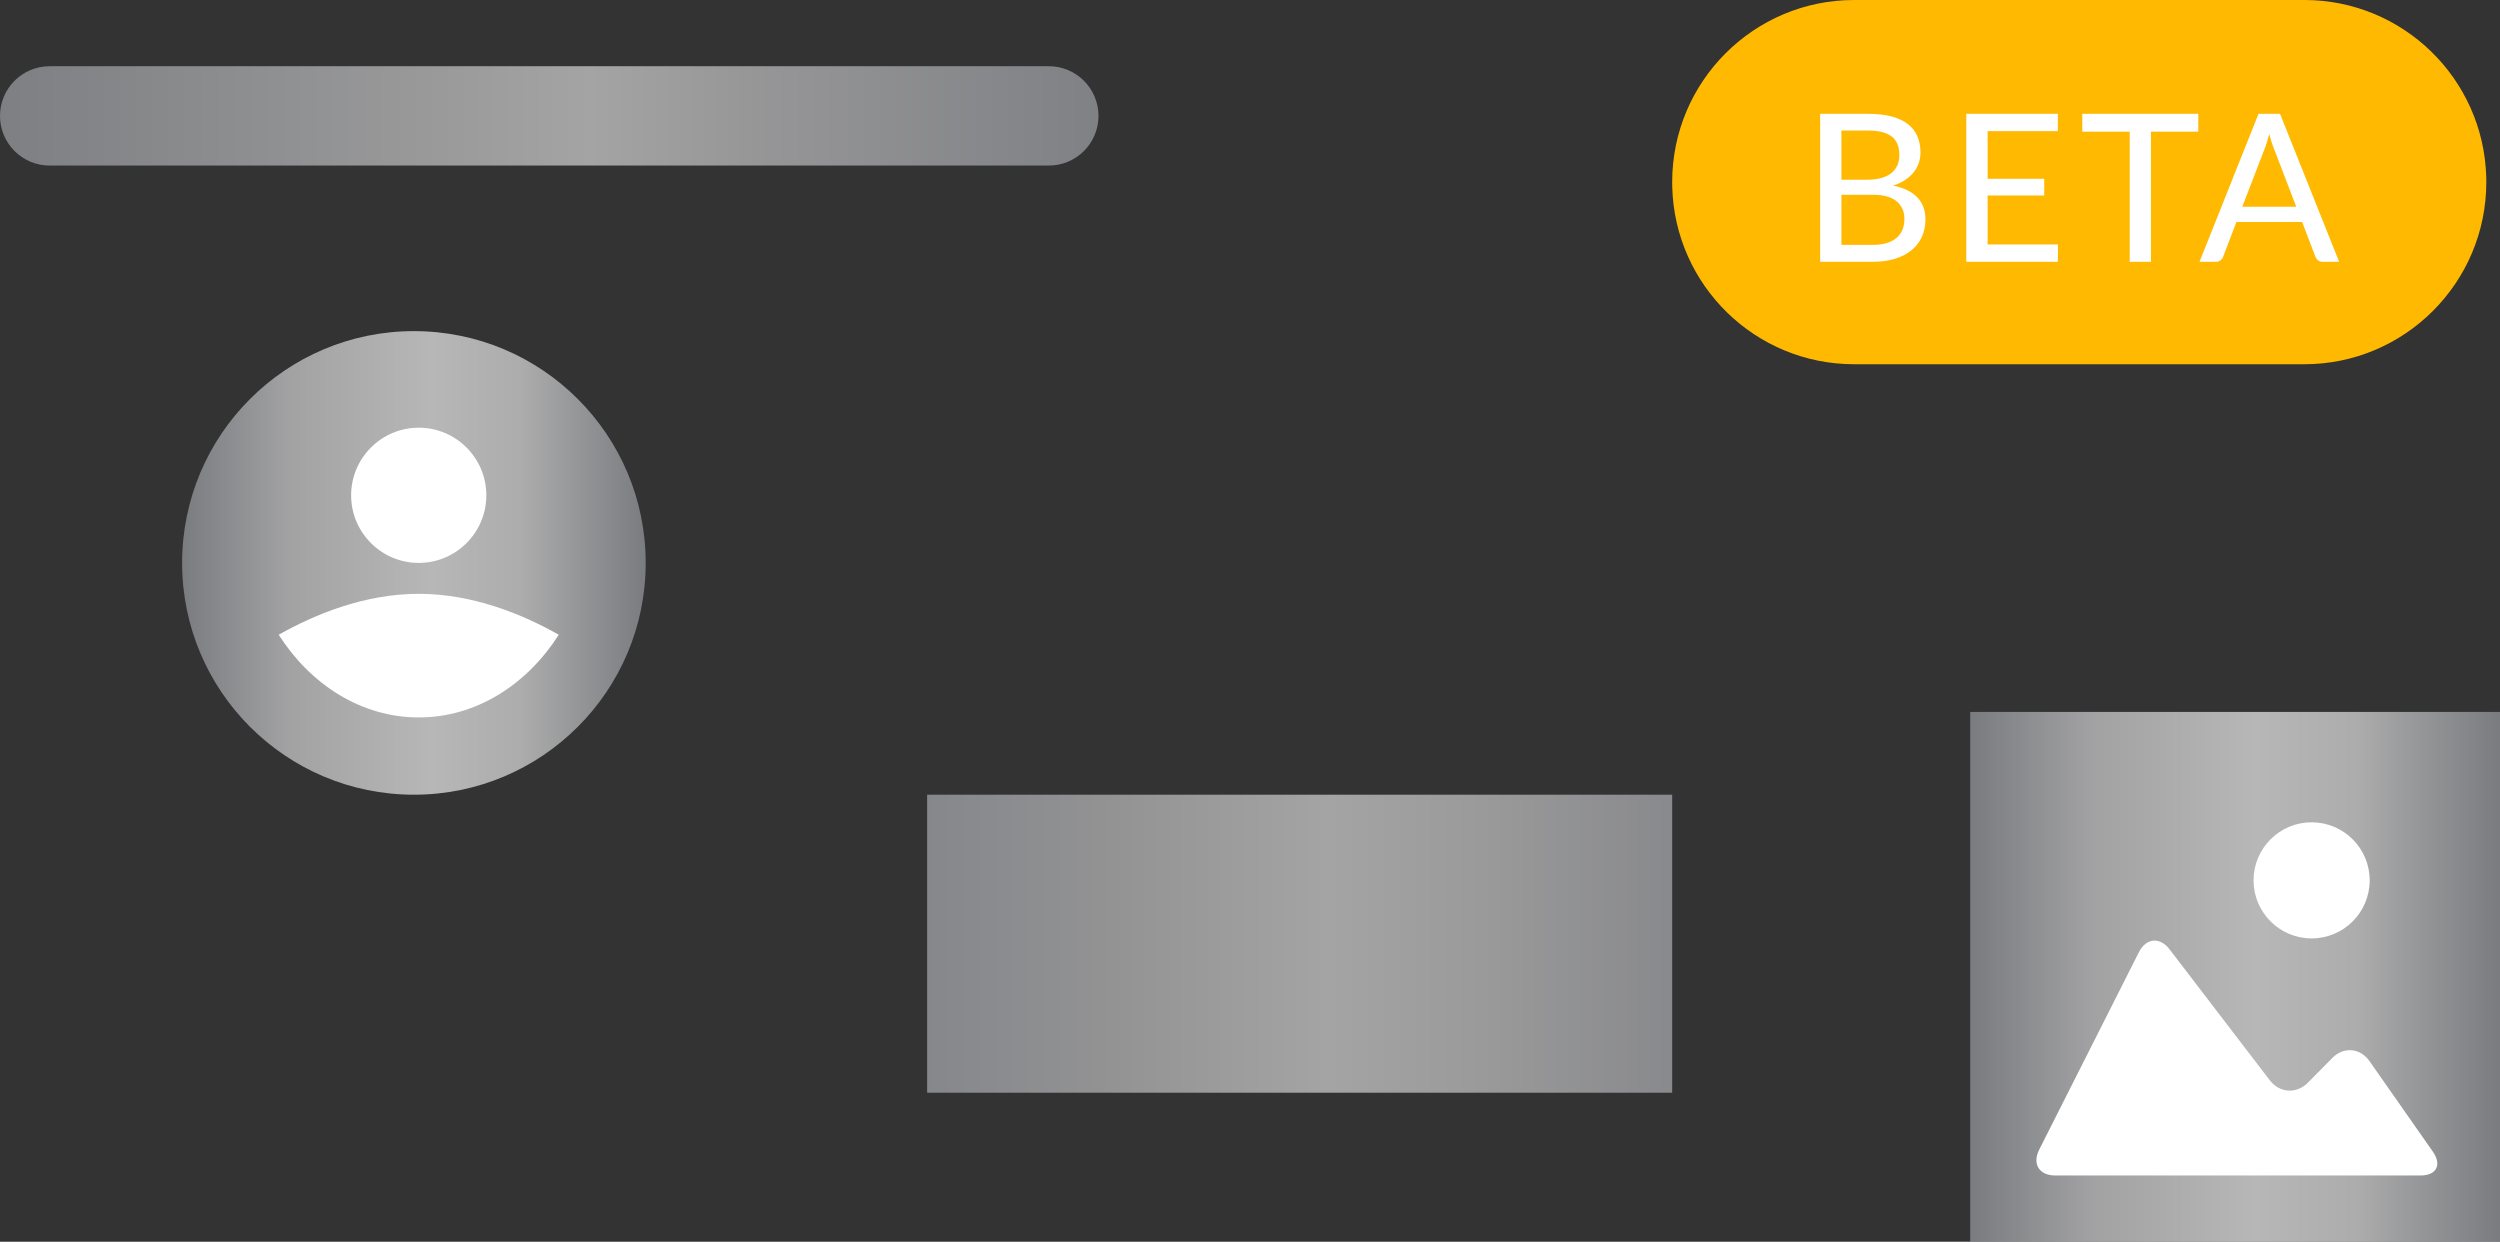 <?xml version="1.0" encoding="UTF-8"?>
<svg width="151px" height="75px" viewBox="0 0 151 75" version="1.1" xmlns="http://www.w3.org/2000/svg" xmlns:xlink="http://www.w3.org/1999/xlink">
    <rect x="0" y="0" width="151" height="75" fill="#333333" stroke="none"/>
    <title>LoadingShape</title>
    <defs>
        <linearGradient x1="0%" y1="20.253%" x2="100%" y2="20.253%" id="linearGradient-1">
            <stop stop-color="#B1B3B9" offset="0%"></stop>
            <stop stop-color="#E0E0E1" offset="40.57%"></stop>
            <stop stop-color="#F0F0F0" offset="53.774%"></stop>
            <stop stop-color="#D9D9DB" offset="68.755%"></stop>
            <stop stop-color="#B4B6BD" offset="100%"></stop>
        </linearGradient>
        <linearGradient x1="0%" y1="20.253%" x2="100%" y2="20.253%" id="linearGradient-2">
            <stop stop-color="#BDC0C7" offset="0%"></stop>
            <stop stop-color="#D2D2D4" offset="23.18%"></stop>
            <stop stop-color="#F0F0F0" offset="53.774%"></stop>
            <stop stop-color="#E1E1E1" offset="72.869%"></stop>
            <stop stop-color="#C3C4CA" offset="100%"></stop>
        </linearGradient>
        <linearGradient x1="0%" y1="20.253%" x2="100%" y2="20.253%" id="linearGradient-3">
            <stop stop-color="#999BA1" offset="0%"></stop>
            <stop stop-color="#D2D2D4" offset="23.18%"></stop>
            <stop stop-color="#F0F0F0" offset="53.774%"></stop>
            <stop stop-color="#E1E1E1" offset="72.869%"></stop>
            <stop stop-color="#999BA1" offset="100%"></stop>
        </linearGradient>
    </defs>
    <g id="pages" stroke="none" stroke-width="1" fill="none" fill-rule="evenodd">
        <g id="LoadingShape">
            <path d="M63.348,4 C65.005,4 66.348,5.343 66.348,7 C66.348,8.657 65.005,10 63.348,10 L3,10 C1.343,10 -2.84217094e-14,8.657 -2.84217094e-14,7 C-2.84217094e-14,5.343 1.343,4 3,4 L63.348,4 Z" id="Path" fill-opacity="0.6" fill="url(#linearGradient-1)" fill-rule="nonzero"></path>
            <polygon id="Path-Copy-30" fill="url(#linearGradient-2)" fill-rule="nonzero" opacity="0.6" points="101 48 101 66 56 66 56 48"></polygon>
            <g id="Group-5" transform="translate(101, 0)" fill-rule="nonzero">
                <path d="M0,11 C0,4.925 4.928,0 10.991,0 L38.182,0 C44.152,0 49.011,4.763 49.169,10.702 L49.173,11 C49.173,17.075 44.244,22 38.182,22 L10.991,22 C5.02,22 0.162,17.237 0.004,11.298 L0,11 Z" id="Path" fill="#FFB900"></path>
                <path d="M8.938,15.812 L12.133,15.812 C12.635,15.812 13.082,15.75 13.475,15.626 C13.867,15.501 14.198,15.327 14.468,15.102 C14.738,14.878 14.944,14.609 15.085,14.296 C15.226,13.982 15.297,13.635 15.297,13.253 C15.297,12.705 15.131,12.259 14.801,11.917 C14.471,11.574 13.984,11.339 13.341,11.21 C13.619,11.123 13.862,11.01 14.07,10.87 C14.277,10.731 14.449,10.576 14.586,10.403 C14.724,10.231 14.826,10.044 14.895,9.843 C14.963,9.641 14.998,9.433 14.998,9.217 C14.998,8.856 14.936,8.53 14.814,8.239 C14.691,7.948 14.501,7.702 14.244,7.501 C13.987,7.3 13.658,7.145 13.26,7.037 C12.861,6.929 12.384,6.875 11.827,6.875 L8.938,6.875 L8.938,15.812 Z M10.221,11.764 L12.114,11.764 C12.757,11.764 13.237,11.895 13.553,12.157 C13.868,12.418 14.026,12.773 14.026,13.222 C14.026,13.45 13.99,13.66 13.917,13.851 C13.844,14.042 13.731,14.207 13.578,14.346 C13.424,14.485 13.227,14.594 12.986,14.673 C12.745,14.752 12.454,14.791 12.114,14.791 L10.221,14.791 L10.221,11.764 Z M10.221,10.855 L10.221,7.884 L11.827,7.884 C12.471,7.884 12.947,8.003 13.257,8.242 C13.566,8.481 13.721,8.858 13.721,9.373 C13.721,9.597 13.681,9.8 13.602,9.983 C13.524,10.166 13.404,10.321 13.244,10.45 C13.084,10.579 12.882,10.678 12.637,10.749 C12.392,10.82 12.104,10.855 11.771,10.855 L10.221,10.855 Z M23.294,6.875 L17.763,6.875 L17.763,15.812 L23.294,15.812 L23.3,14.766 L19.052,14.766 L19.052,11.808 L22.471,11.808 L22.471,10.799 L19.052,10.799 L19.052,7.921 L23.294,7.921 L23.294,6.875 Z M31.776,6.875 L24.77,6.875 L24.77,7.952 L27.635,7.952 L27.635,15.812 L28.918,15.812 L28.918,7.952 L31.776,7.952 L31.776,6.875 Z M40.284,15.812 L36.715,6.875 L35.414,6.875 L31.851,15.812 L32.848,15.812 C32.956,15.812 33.048,15.781 33.125,15.719 C33.202,15.657 33.252,15.586 33.277,15.507 L34.081,13.408 L38.048,13.408 L38.852,15.507 C38.889,15.599 38.943,15.672 39.014,15.728 C39.084,15.784 39.176,15.812 39.288,15.812 L40.284,15.812 Z M37.693,12.487 L34.436,12.487 L35.787,8.974 C35.833,8.862 35.879,8.731 35.924,8.582 L36.061,8.096 L36.061,8.096 C36.107,8.27 36.154,8.431 36.202,8.578 L36.249,8.72 L36.249,8.72 L37.693,12.487 Z" id="BETA" fill="#FFFFFF"></path>
            </g>
            <g id="Group-226" transform="translate(11, 20)">
                <circle id="Oval" fill-opacity="0.7" fill="url(#linearGradient-3)" cx="14" cy="14" r="14"></circle>
                <path d="M14.292,15.867 C17.609,15.867 20.633,17.141 22.75,18.339 C20.817,21.364 17.75,23.333 14.292,23.333 C10.833,23.333 7.766,21.364 5.833,18.339 C7.951,17.141 10.975,15.867 14.292,15.867 Z M14.292,5.833 C16.543,5.833 18.375,7.665 18.375,9.917 C18.375,12.168 16.543,14 14.292,14 C12.04,14 10.208,12.168 10.208,9.917 C10.208,7.665 12.04,5.833 14.292,5.833 Z" id="Combined-Shape-Copy-2" fill="#FFFFFF" fill-rule="nonzero"></path>
            </g>
            <g id="Group-225" transform="translate(119, 43)">
                <rect id="Rectangle" fill-opacity="0.7" fill="url(#linearGradient-3)" x="0" y="0" width="32" height="32"></rect>
                <path d="M12.044,14.342 L18.096,22.25 C18.685,23.02 19.713,23.085 20.394,22.396 L21.875,20.897 C22.555,20.208 23.557,20.293 24.113,21.086 L27.946,26.562 C28.5,27.356 28.166,28 27.197,28 L5.134,28 C4.165,28 3.734,27.299 4.17,26.435 L10.189,14.514 C10.625,13.65 11.456,13.573 12.044,14.342 Z M20.622,6.667 C22.559,6.667 24.129,8.237 24.129,10.173 C24.129,12.11 22.559,13.68 20.622,13.68 C18.685,13.68 17.115,12.11 17.115,10.173 C17.115,8.237 18.685,6.667 20.622,6.667 Z" id="Combined-Shape" fill="#FFFFFF" fill-rule="nonzero"></path>
            </g>
        </g>
    </g>
</svg>